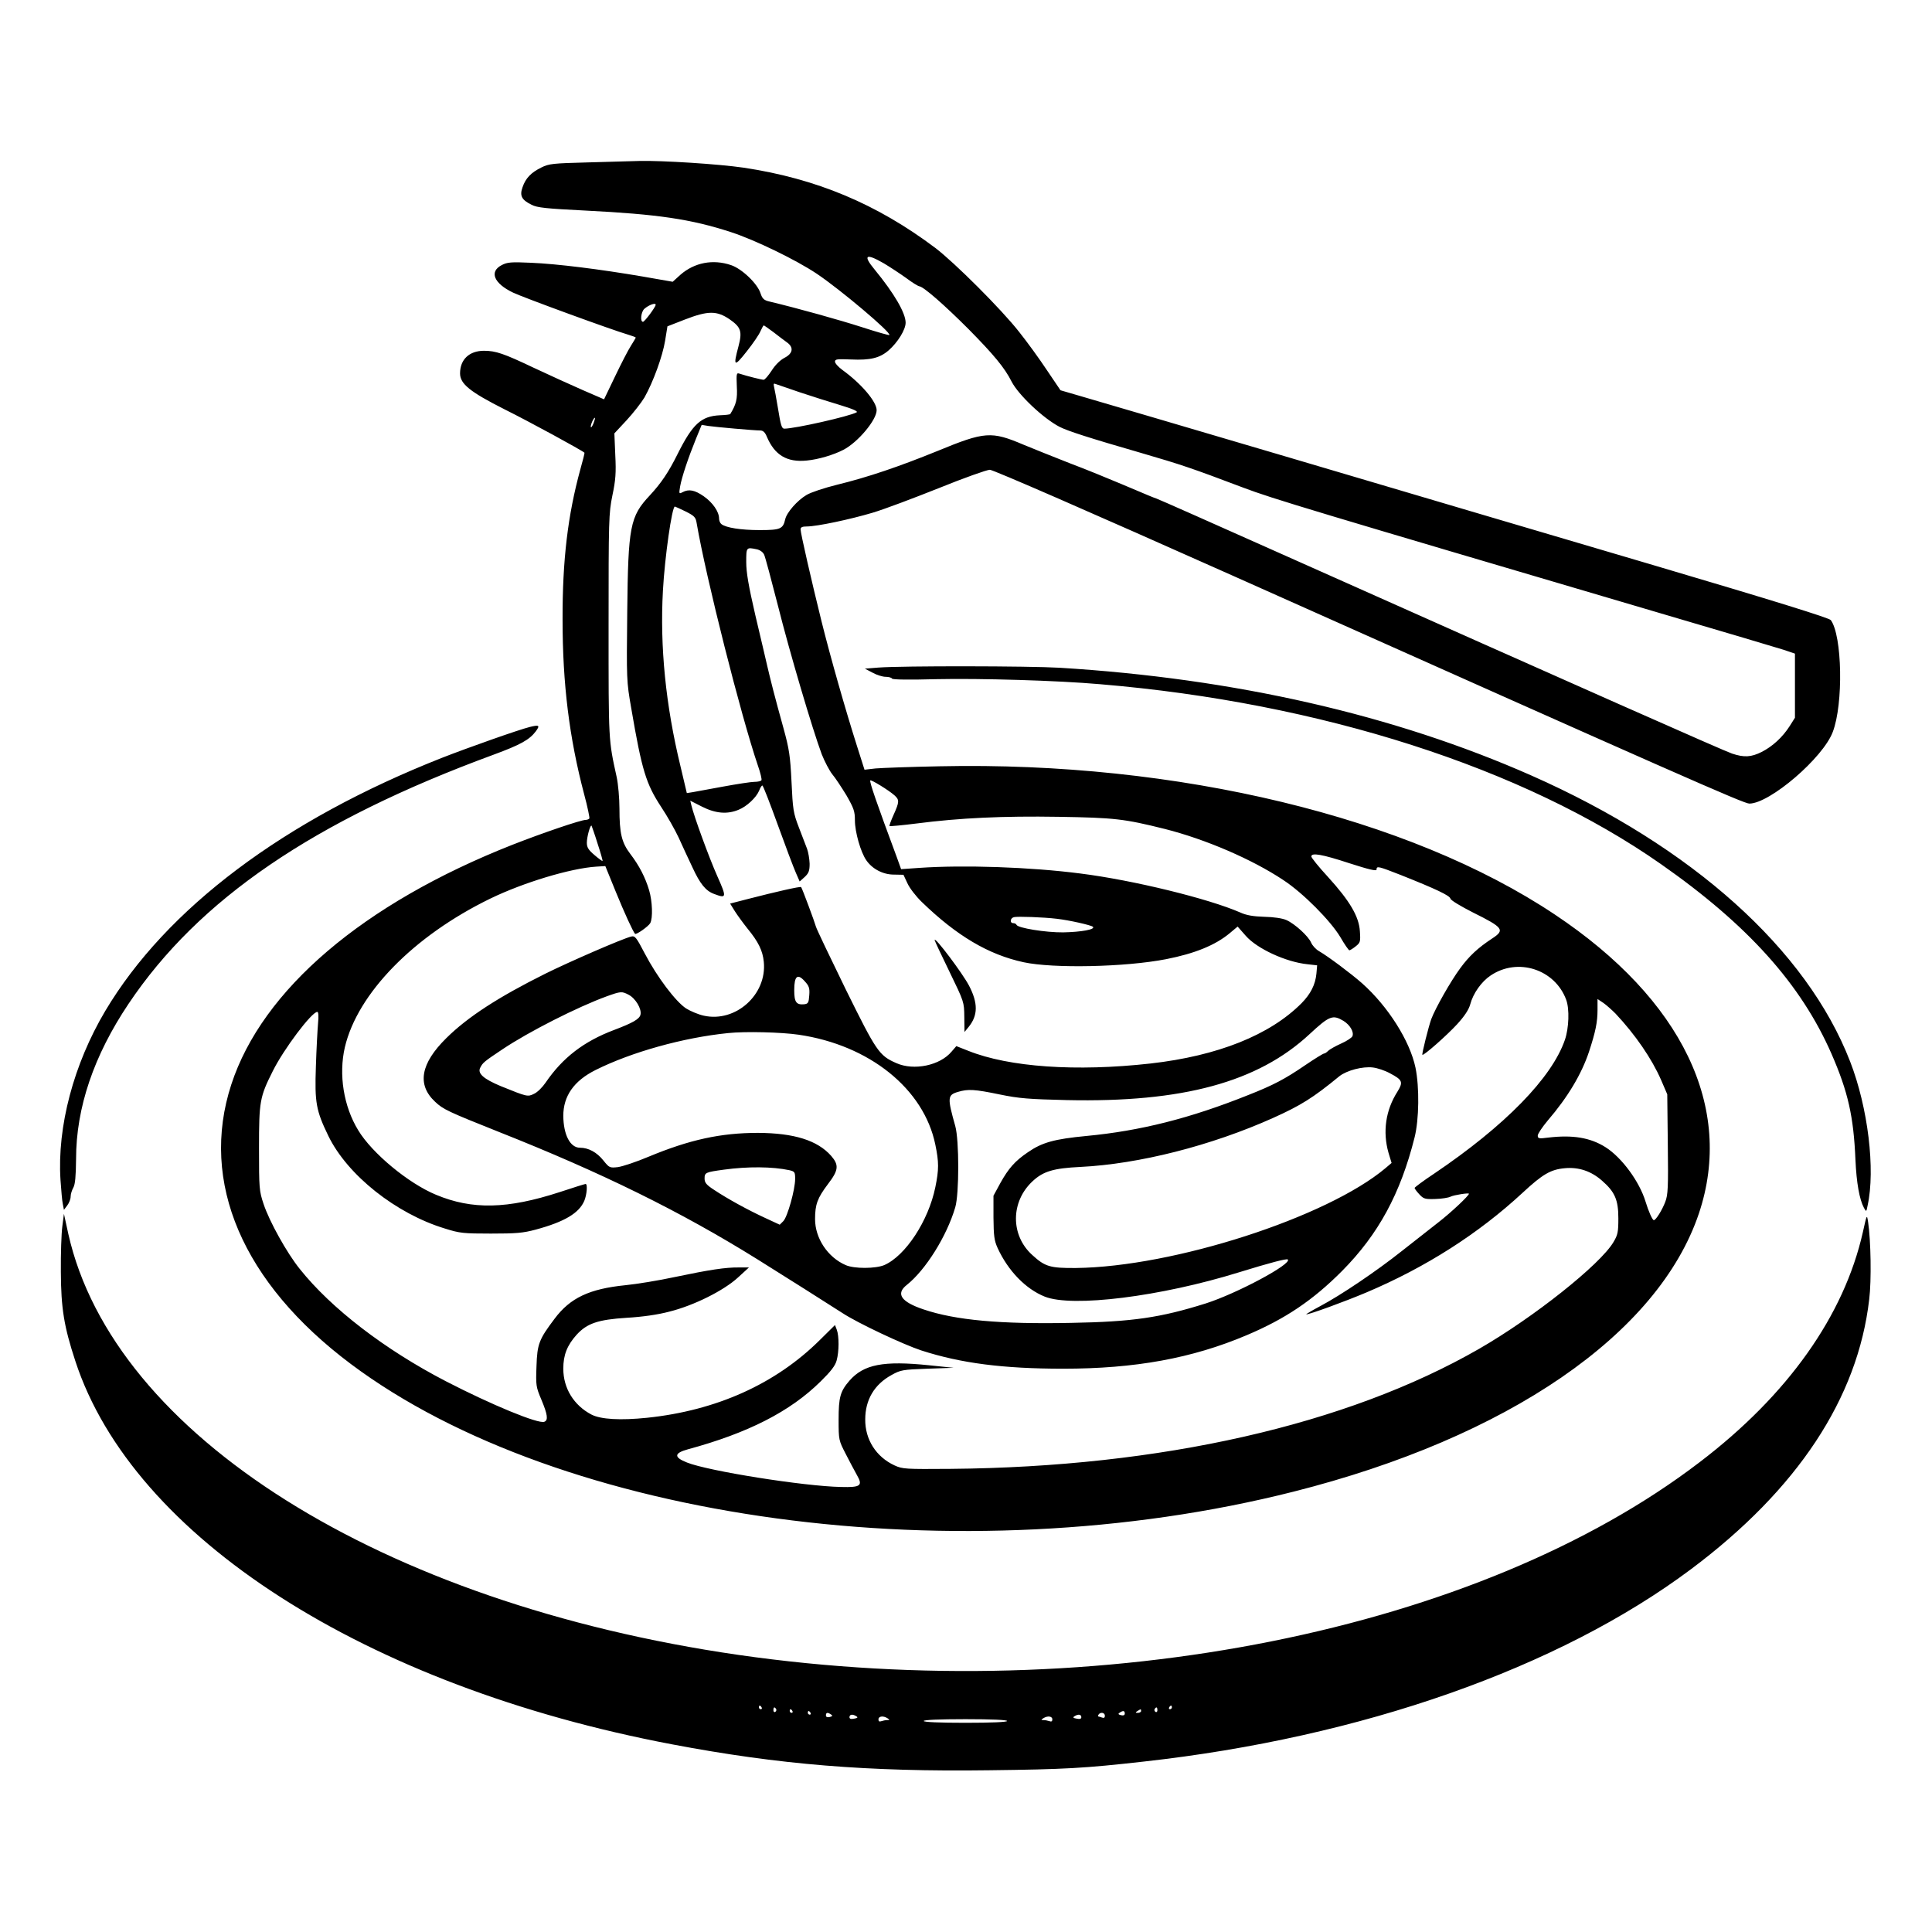 <?xml version="1.0" standalone="no"?>
<!DOCTYPE svg PUBLIC "-//W3C//DTD SVG 20010904//EN"
 "http://www.w3.org/TR/2001/REC-SVG-20010904/DTD/svg10.dtd">
<svg version="1.0" xmlns="http://www.w3.org/2000/svg"
 width="2048pt" height="2048pt" viewBox="0 0 2048 2048"
 preserveAspectRatio="xMidYMid meet">
<g transform="translate(0,2048) scale(0.192,-0.192)"
fill="#000000" stroke="none">
<path d="M3245 9770 c-192 -5 -214 -7 -256 -28 -57 -28 -87 -59 -104 -109 -17
-47 -5 -70 50 -97 31 -16 80 -21 299 -32 398 -20 581 -47 802 -119 132 -43
359 -153 474 -230 131 -88 413 -326 400 -338 -3 -2 -70 17 -150 43 -121 39
-349 103 -512 142 -30 7 -39 15 -49 45 -17 54 -103 136 -163 156 -100 34 -202
14 -279 -53 l-43 -39 -166 29 c-234 40 -472 70 -618 76 -108 5 -130 3 -160
-13 -70 -36 -44 -101 63 -152 59 -28 543 -205 635 -232 23 -7 42 -14 42 -16 0
-2 -12 -22 -27 -46 -15 -23 -54 -99 -87 -168 l-61 -127 -120 52 c-66 29 -187
84 -270 123 -164 78 -208 93 -273 93 -81 0 -132 -48 -132 -125 0 -58 55 -102
247 -199 133 -66 427 -226 440 -239 1 -2 -9 -43 -23 -92 -69 -252 -99 -500
-98 -830 0 -355 37 -652 119 -963 19 -70 31 -130 29 -134 -3 -4 -12 -8 -20 -8
-27 0 -238 -72 -404 -137 -825 -325 -1382 -800 -1553 -1324 -176 -539 62
-1095 660 -1543 1160 -869 3370 -1169 5204 -705 1184 299 2015 870 2239 1537
195 583 -92 1180 -795 1649 -807 539 -2084 847 -3395 819 -162 -3 -322 -9
-356 -12 l-61 -7 -41 129 c-64 201 -147 492 -196 689 -55 222 -116 488 -116
509 0 12 10 16 34 16 56 0 240 39 364 76 64 19 228 81 366 136 138 56 265 101
281 101 18 0 548 -231 1335 -582 2474 -1105 2828 -1261 2858 -1261 113 0 408
253 461 396 59 155 52 531 -11 617 -9 12 -308 105 -978 303 -531 157 -1431
422 -2000 591 -569 168 -1089 321 -1155 340 l-120 35 -75 111 c-41 62 -110
157 -154 212 -98 125 -355 381 -461 462 -324 244 -659 384 -1060 444 -137 20
-449 40 -575 37 -41 -1 -169 -5 -285 -8z m1636 -558 c35 -21 91 -58 123 -81
32 -24 64 -44 72 -45 25 -4 137 -102 272 -237 138 -140 199 -213 237 -289 38
-74 176 -204 265 -250 45 -23 166 -62 450 -144 223 -65 277 -83 565 -192 164
-62 369 -123 2305 -694 338 -99 643 -190 678 -201 l62 -21 0 -177 0 -177 -29
-46 c-39 -61 -94 -112 -155 -143 -58 -29 -97 -31 -163 -9 -45 15 -808 353
-2458 1089 -390 174 -714 318 -720 319 -13 4 -42 16 -193 80 -71 30 -200 83
-288 116 -87 34 -201 80 -252 101 -179 76 -214 74 -478 -35 -212 -86 -382
-144 -554 -186 -69 -17 -144 -42 -167 -56 -51 -30 -110 -97 -118 -135 -12 -53
-27 -59 -141 -59 -103 0 -186 13 -211 33 -7 5 -13 19 -13 31 0 38 -36 89 -85
123 -49 34 -82 41 -117 22 -19 -10 -20 -9 -13 32 9 51 44 156 87 262 l32 78
36 -6 c40 -6 254 -25 287 -25 16 0 27 -10 37 -35 43 -101 111 -142 220 -131
64 6 148 31 202 59 80 41 184 165 184 219 0 47 -85 147 -189 222 -23 17 -41
37 -41 46 0 14 12 15 88 12 107 -5 160 8 209 51 50 44 93 114 93 152 0 54 -64
163 -170 292 -68 82 -51 94 51 35z m-1261 -228 c0 -12 -61 -94 -70 -94 -17 0
-11 56 8 72 24 21 62 35 62 22z m408 -80 c63 -44 71 -67 49 -150 -30 -112 -24
-116 46 -27 35 44 69 94 76 112 8 17 15 31 18 31 2 0 26 -17 53 -37 27 -21 60
-46 74 -56 40 -28 34 -62 -13 -86 -23 -12 -51 -39 -71 -71 -18 -27 -37 -50
-44 -50 -11 0 -91 20 -131 33 -19 7 -20 3 -17 -69 4 -71 -3 -99 -36 -153 -1
-3 -27 -6 -57 -7 -104 -5 -151 -48 -234 -214 -50 -101 -91 -161 -153 -228
-110 -117 -120 -171 -125 -645 -4 -373 -4 -381 22 -530 59 -345 82 -418 165
-545 34 -51 77 -127 97 -170 19 -42 53 -116 76 -164 42 -91 73 -130 120 -147
69 -26 70 -20 17 99 -45 101 -128 328 -143 391 l-6 25 65 -33 c75 -38 140 -43
202 -17 45 18 97 67 113 105 6 16 14 29 18 29 4 0 42 -98 85 -217 43 -119 88
-238 100 -265 l21 -48 28 25 c22 21 27 34 27 73 -1 26 -7 63 -14 82 -7 19 -28
73 -46 120 -30 78 -33 98 -40 250 -7 144 -13 182 -44 295 -49 176 -72 268 -90
345 -8 36 -38 162 -66 281 -37 160 -50 235 -50 292 0 83 0 83 58 71 18 -4 34
-15 41 -30 6 -13 40 -140 76 -281 65 -259 191 -684 242 -821 16 -40 42 -90 58
-110 17 -20 51 -72 78 -116 41 -72 47 -88 47 -139 0 -64 32 -176 63 -220 33
-48 92 -79 152 -79 l53 -1 22 -47 c12 -27 48 -73 79 -103 193 -187 368 -291
563 -333 163 -35 560 -27 786 17 158 31 272 77 352 144 l43 36 45 -51 c62 -71
222 -145 341 -157 l53 -6 -4 -46 c-6 -61 -32 -112 -82 -163 -175 -176 -463
-291 -834 -333 -411 -46 -781 -20 -1006 70 l-66 26 -26 -30 c-64 -77 -208
-107 -305 -64 -96 42 -110 64 -280 408 -86 176 -160 331 -164 345 -7 26 -76
212 -82 219 -4 5 -140 -26 -295 -66 l-97 -25 26 -42 c14 -22 46 -66 70 -96 60
-73 84 -122 90 -184 18 -180 -155 -336 -331 -297 -29 6 -74 25 -98 40 -57 37
-160 173 -228 303 -47 90 -54 99 -75 94 -49 -12 -341 -139 -474 -205 -259
-129 -429 -239 -547 -356 -142 -140 -163 -257 -62 -351 44 -42 72 -55 353
-167 563 -223 1001 -438 1425 -702 130 -81 402 -253 470 -297 83 -55 336 -174
436 -207 219 -71 453 -101 784 -101 396 0 711 57 1013 185 213 90 366 193 527
355 200 202 322 426 400 737 25 100 27 277 5 385 -31 148 -152 339 -295 466
-60 53 -187 148 -237 177 -18 10 -37 31 -44 47 -15 36 -91 105 -137 125 -22
10 -71 17 -122 18 -61 2 -98 8 -133 24 -174 76 -589 178 -882 215 -279 36
-645 48 -890 31 l-100 -7 -23 64 c-114 307 -153 420 -147 426 5 5 100 -53 133
-82 28 -25 28 -36 -4 -107 -15 -33 -25 -61 -23 -63 2 -2 69 4 148 14 240 31
478 42 786 37 309 -5 361 -11 586 -67 225 -57 481 -167 654 -282 110 -72 261
-225 315 -315 23 -40 46 -73 50 -73 4 0 20 10 35 22 25 20 27 25 23 83 -5 82
-56 168 -177 301 -50 54 -91 105 -91 112 0 22 57 13 209 -37 112 -36 151 -45
151 -35 0 21 10 18 133 -30 196 -78 272 -114 275 -131 2 -9 57 -42 124 -76
169 -84 178 -97 106 -144 -79 -52 -127 -97 -176 -164 -52 -70 -138 -222 -160
-281 -15 -42 -53 -193 -49 -197 7 -6 135 107 192 169 41 45 64 80 72 109 16
61 62 126 113 160 150 101 355 34 417 -134 19 -51 15 -157 -7 -221 -72 -210
-331 -475 -722 -739 -59 -39 -107 -75 -108 -79 0 -4 12 -20 26 -35 23 -25 31
-28 89 -26 35 1 73 7 84 13 18 9 101 22 101 16 0 -11 -100 -105 -170 -159 -47
-37 -137 -108 -200 -157 -141 -112 -337 -244 -450 -304 -47 -25 -82 -46 -78
-46 19 0 206 68 332 121 328 139 618 324 862 550 111 103 155 129 234 136 76
7 145 -16 205 -69 71 -62 90 -106 90 -208 0 -75 -3 -91 -27 -131 -73 -124
-442 -417 -743 -590 -730 -419 -1756 -652 -2917 -662 -250 -2 -265 -1 -309 19
-102 47 -163 143 -162 254 0 108 50 193 145 245 50 28 61 30 198 35 l145 5
-136 14 c-252 26 -360 5 -439 -85 -51 -59 -60 -91 -60 -216 0 -112 1 -114 39
-188 21 -41 49 -94 62 -117 34 -59 21 -69 -88 -66 -204 4 -733 88 -850 135
-74 29 -72 52 5 73 332 90 564 208 733 375 56 55 80 86 88 115 14 50 14 135 1
170 l-10 26 -84 -83 c-244 -242 -570 -389 -954 -429 -147 -15 -255 -9 -307 18
-97 51 -155 145 -155 253 0 76 21 129 74 188 57 62 117 83 275 93 87 5 172 17
236 34 137 34 302 117 380 189 l60 55 -55 0 c-74 1 -164 -13 -355 -53 -88 -19
-211 -39 -272 -45 -199 -20 -305 -70 -391 -185 -86 -114 -96 -139 -100 -262
-4 -106 -3 -114 27 -185 34 -81 39 -114 16 -122 -33 -13 -290 93 -542 223
-338 175 -635 403 -809 622 -70 87 -167 261 -199 358 -24 72 -25 86 -25 308 0
258 4 282 76 425 60 121 215 327 246 327 6 0 8 -23 4 -62 -3 -35 -9 -143 -12
-240 -7 -199 1 -243 69 -383 105 -216 373 -429 643 -511 82 -26 103 -28 254
-28 140 0 177 3 248 22 159 43 239 91 268 159 14 34 19 93 7 93 -3 0 -68 -20
-143 -45 -289 -94 -483 -98 -682 -15 -153 63 -354 230 -430 356 -81 132 -109
308 -74 459 70 297 379 614 802 820 183 89 444 168 587 177 l49 3 57 -140 c49
-120 95 -220 107 -234 6 -7 74 41 84 59 15 28 12 120 -6 181 -21 71 -55 137
-104 201 -48 63 -60 114 -60 251 0 56 -7 134 -15 172 -46 210 -45 193 -45 836
0 589 1 621 21 720 18 85 21 126 16 223 l-5 120 68 73 c37 40 81 97 98 125 49
87 100 228 114 313 l13 80 95 37 c129 50 177 50 248 2z m387 -403 c66 -22 167
-54 224 -71 73 -22 100 -35 90 -40 -40 -22 -340 -90 -399 -90 -14 0 -20 20
-34 108 -10 59 -20 115 -23 126 -3 13 -1 17 8 13 8 -3 68 -23 134 -46z m-1138
-171 c-7 -17 -13 -26 -15 -21 -3 10 15 51 22 51 3 0 -1 -14 -7 -30z m508 -487
c48 -24 56 -32 61 -63 52 -304 245 -1066 338 -1339 14 -40 23 -77 20 -82 -3
-5 -20 -9 -39 -9 -18 0 -96 -12 -172 -26 -76 -14 -152 -28 -169 -31 l-32 -5
-35 148 c-82 338 -114 660 -97 969 10 185 50 465 66 465 2 0 28 -12 59 -27z
m-486 -1833 c17 -51 29 -95 28 -97 -2 -1 -22 13 -45 33 -33 28 -42 42 -42 68
0 32 19 101 26 94 1 -2 17 -46 33 -98z m2536 -416 c70 -8 188 -35 199 -44 15
-15 -65 -29 -164 -31 -96 -1 -252 24 -258 42 -2 5 -10 9 -18 9 -20 0 -17 28 4
33 19 5 163 0 237 -9z m-1367 -422 c-3 -42 -6 -47 -28 -50 -44 -4 -55 12 -55
78 0 78 18 94 58 49 24 -26 28 -38 25 -77z m-998 3 c39 -20 74 -79 66 -111 -6
-24 -43 -45 -146 -84 -167 -63 -284 -153 -378 -291 -17 -25 -45 -53 -63 -61
-36 -18 -38 -17 -184 42 -96 40 -131 71 -113 103 14 27 21 33 123 101 145 97
413 233 575 292 78 28 83 28 120 9z m5449 -104 c110 -117 201 -250 252 -367
l34 -79 3 -274 c3 -241 1 -281 -14 -320 -17 -45 -52 -101 -63 -101 -8 0 -30
50 -46 103 -34 111 -131 243 -221 300 -84 53 -181 69 -316 53 -52 -7 -58 -5
-58 11 0 10 25 47 55 83 111 129 187 257 228 380 36 110 47 163 47 231 l0 60
33 -22 c17 -12 47 -39 66 -58z m-1501 -41 c35 -22 58 -60 49 -84 -3 -8 -31
-27 -63 -41 -31 -14 -63 -32 -71 -40 -8 -8 -18 -15 -23 -15 -5 0 -52 -29 -105
-65 -111 -76 -176 -110 -313 -164 -322 -129 -597 -198 -893 -226 -179 -17
-246 -36 -324 -90 -71 -48 -107 -89 -152 -170 l-38 -70 0 -120 c1 -102 4 -127
23 -169 58 -126 155 -226 260 -268 152 -61 640 0 1072 134 175 54 264 77 270
71 25 -24 -281 -188 -454 -243 -249 -78 -402 -101 -742 -107 -393 -8 -639 15
-814 74 -126 42 -156 87 -93 136 103 82 220 268 267 428 22 74 22 371 0 449
-44 156 -43 171 14 188 57 17 92 15 232 -14 107 -22 160 -26 370 -31 639 -14
1055 99 1340 364 110 102 128 109 188 73z m-3009 -76 c391 -57 692 -299 755
-607 20 -96 20 -138 0 -235 -38 -186 -165 -379 -282 -430 -48 -20 -165 -21
-213 0 -99 43 -169 148 -169 254 0 81 13 116 71 193 59 77 62 105 18 156 -76
86 -205 126 -404 127 -207 0 -379 -38 -605 -132 -66 -28 -142 -53 -168 -57
-46 -5 -48 -4 -81 37 -36 45 -82 70 -129 70 -54 0 -91 71 -92 176 0 109 58
193 178 253 198 99 484 179 732 204 95 10 293 5 389 -9z m3265 -213 c70 -37
74 -48 41 -102 -65 -102 -82 -221 -49 -337 l17 -56 -34 -29 c-324 -272 -1170
-545 -1709 -551 -142 -1 -170 7 -240 71 -122 109 -121 296 2 409 58 54 116 71
263 78 323 16 722 117 1065 271 151 68 219 110 365 230 41 32 128 55 185 48
25 -3 67 -17 94 -32z m-3316 -535 c30 -7 32 -11 32 -48 0 -59 -42 -209 -65
-233 l-20 -20 -82 38 c-93 43 -203 103 -280 154 -43 28 -53 40 -53 63 0 33 5
35 107 49 132 18 267 17 361 -3z M5160 5477 c0 -4 37 -83 82 -175 81 -167 81
-167 82 -250 l1 -83 23 28 c52 64 52 132 2 228 -37 70 -189 272 -190 252z
M4850 6981 l-75 -6 42 -22 c23 -13 56 -23 72 -23 16 0 33 -4 36 -10 4 -6 96
-7 248 -3 237 5 664 -7 902 -28 1217 -102 2337 -462 3095 -993 479 -335 773
-662 942 -1048 91 -209 122 -345 132 -585 6 -129 22 -218 47 -265 13 -23 13
-23 20 12 44 200 2 542 -96 795 -240 620 -872 1187 -1760 1580 -758 335 -1638
536 -2605 595 -170 10 -867 11 -1000 1z M2925 6653 c-58 -14 -341 -114 -484
-170 -873 -344 -1523 -832 -1860 -1398 -174 -293 -266 -638 -247 -933 4 -57 9
-117 13 -134 l6 -31 18 24 c10 13 19 35 19 49 0 14 7 36 15 50 10 18 14 62 15
158 0 283 98 571 290 857 387 577 1022 1010 2015 1375 149 55 198 82 234 130
23 32 18 36 -34 23z M344 3895 c-5 -38 -9 -151 -8 -250 1 -202 17 -301 80
-493 318 -972 1600 -1795 3295 -2116 591 -112 1080 -152 1751 -143 417 5 525
11 853 48 1201 133 2291 516 3021 1062 588 440 921 944 984 1490 13 105 9 325
-6 426 -7 45 -7 44 -29 -55 -104 -461 -414 -899 -901 -1270 -1219 -932 -3314
-1351 -5308 -1064 -1971 285 -3450 1214 -3699 2325 l-24 110 -9 -70z m3861
-2655 c3 -5 1 -10 -4 -10 -6 0 -11 5 -11 10 0 6 2 10 4 10 3 0 8 -4 11 -10z
m2265 0 c0 -5 -5 -10 -11 -10 -5 0 -7 5 -4 10 3 6 8 10 11 10 2 0 4 -4 4 -10z
m-2185 -9 c3 -5 1 -12 -5 -16 -5 -3 -10 1 -10 9 0 18 6 21 15 7z m2105 -7 c0
-8 -5 -12 -10 -9 -6 4 -8 11 -5 16 9 14 15 11 15 -7z m-2015 -4 c3 -5 1 -10
-4 -10 -6 0 -11 5 -11 10 0 6 2 10 4 10 3 0 8 -4 11 -10z m1925 0 c0 -5 -8
-10 -17 -10 -15 0 -16 2 -3 10 19 12 20 12 20 0z m-1825 -10 c3 -5 1 -10 -4
-10 -6 0 -11 5 -11 10 0 6 2 10 4 10 3 0 8 -4 11 -10z m1735 -4 c0 -9 -7 -12
-21 -9 -16 4 -17 8 -7 14 19 13 28 11 28 -5z m-1622 -5 c10 -6 9 -10 -7 -14
-14 -3 -21 0 -21 9 0 16 9 18 28 5z m1512 -7 c0 -11 -5 -14 -16 -10 -9 3 -18
6 -20 6 -3 0 -2 5 1 10 10 16 35 12 35 -6z m-1372 -3 c10 -6 7 -10 -12 -13
-18 -4 -26 -1 -26 8 0 16 18 18 38 5z m1242 -5 c0 -9 -8 -12 -26 -8 -19 3 -22
7 -12 13 20 13 38 11 38 -5z m-1070 -6 c13 -8 13 -10 -2 -10 -9 0 -23 -3 -32
-6 -11 -4 -16 -1 -16 10 0 18 27 21 50 6z m910 -6 c0 -11 -5 -14 -16 -10 -9 3
-23 6 -32 6 -15 0 -15 2 -2 10 23 15 50 12 50 -6z m-250 -9 c0 -6 -83 -10
-230 -10 -147 0 -230 4 -230 10 0 6 83 10 230 10 147 0 230 -4 230 -10z"/>
</g>
</svg>
